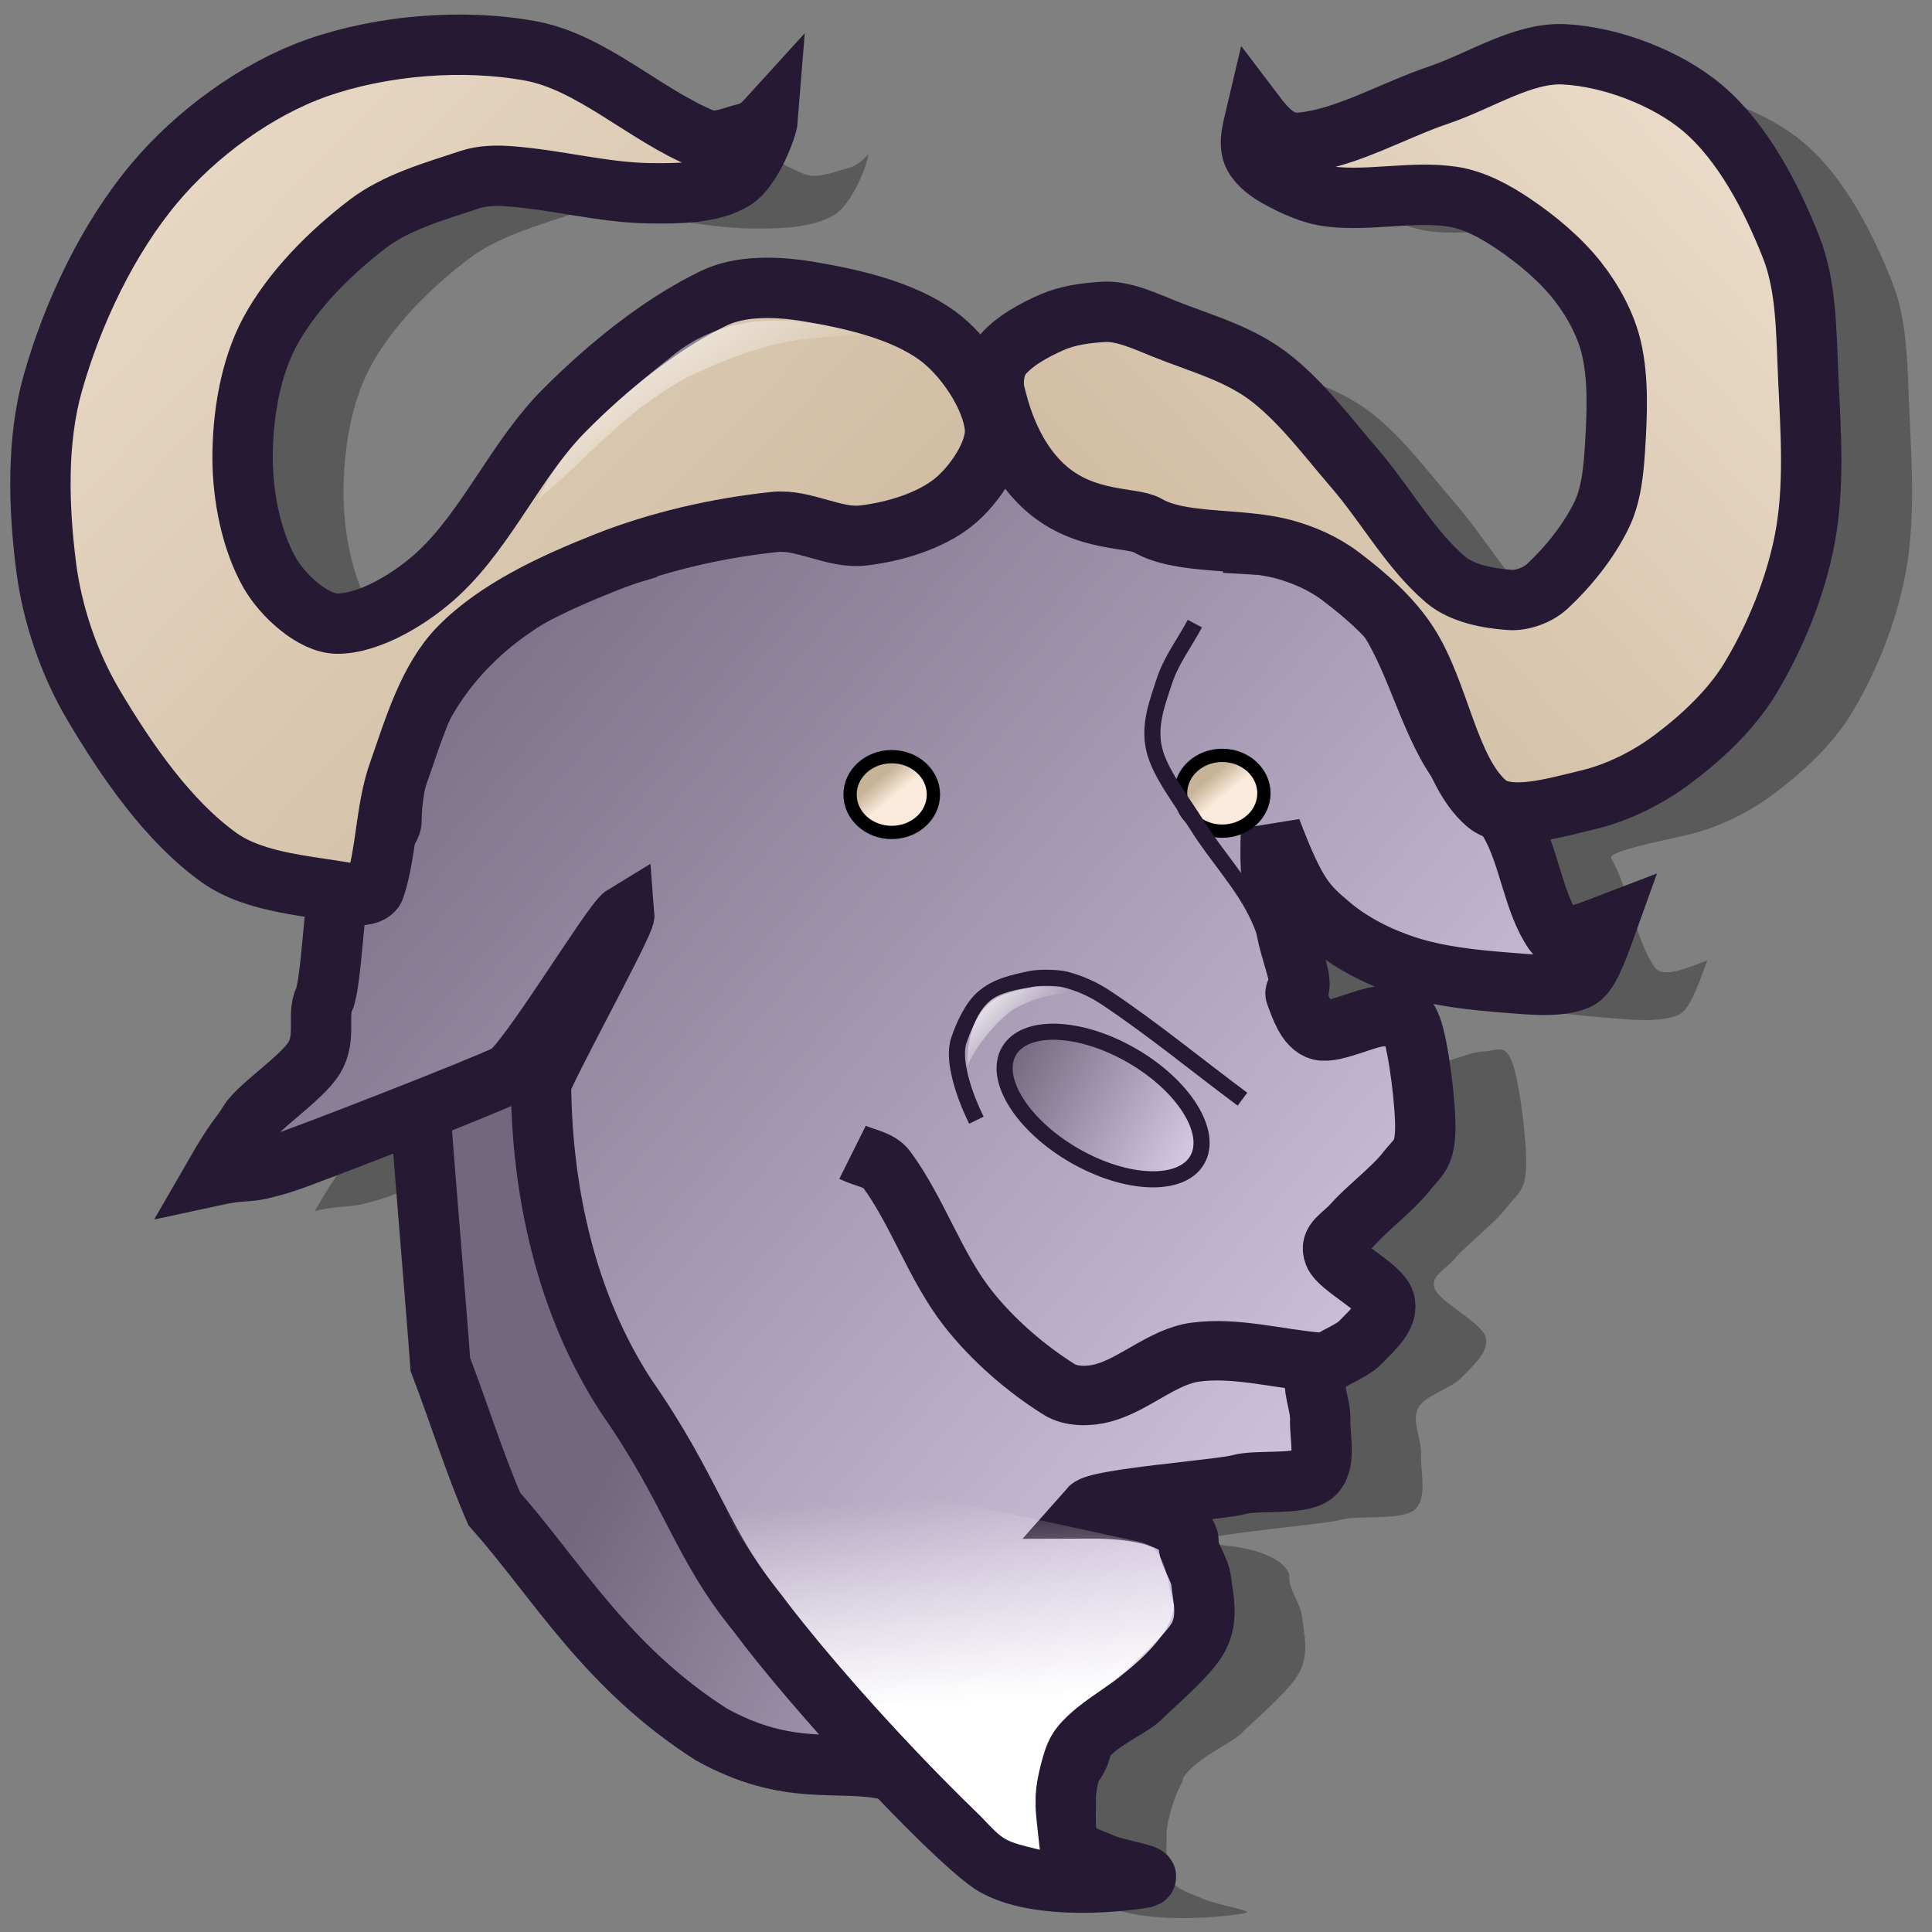 <?xml version="1.0" encoding="UTF-8" standalone="no"?>
<!DOCTYPE svg PUBLIC "-//W3C//DTD SVG 20010904//EN"
"http://www.w3.org/TR/2001/REC-SVG-20010904/DTD/svg10.dtd">
<!-- Created with Inkscape (http://www.inkscape.org/) -->
<svg
   version="1.0"
   x="0"
   y="0"
   width="60"
   height="60"
   id="svg867"
   sodipodi:version="0.32"
   inkscape:version="0.39"
   sodipodi:docname="gnome-emacs.svg"
   sodipodi:docbase="/home/stefan/software/Lila-themes/lila-gnome/Lila/scalable/apps"
   xmlns="http://www.w3.org/2000/svg"
   xmlns:cc="http://web.resource.org/cc/"
   xmlns:inkscape="http://www.inkscape.org/namespaces/inkscape"
   xmlns:sodipodi="http://sodipodi.sourceforge.net/DTD/sodipodi-0.dtd"
   xmlns:rdf="http://www.w3.org/1999/02/22-rdf-syntax-ns#"
   xmlns:dc="http://purl.org/dc/elements/1.1/"
   xmlns:xlink="http://www.w3.org/1999/xlink">
  <rect width="100%" height="100%" fill="#808080" stroke="none"/>
  <sodipodi:namedview
     id="base"
     pagecolor="#ffffff"
     bordercolor="#666666"
     borderopacity="1.0"
     inkscape:pageopacity="0.0"
     inkscape:pageshadow="2"
     inkscape:zoom="5.5831973"
     inkscape:cx="24.000030"
     inkscape:cy="24.000005"
     inkscape:window-width="640"
     inkscape:window-height="526"
     inkscape:window-x="499"
     inkscape:window-y="214" />
  <defs
     id="defs869">
    <linearGradient
       id="linearGradient902">
      <stop
         style="stop-color:#c7b397;stop-opacity:1;"
         offset="0"
         id="stop903" />
      <stop
         style="stop-color:#faebdc;stop-opacity:1;"
         offset="1"
         id="stop904" />
    </linearGradient>
    <linearGradient
       id="linearGradient897">
      <stop
         style="stop-color:#ffffff;stop-opacity:1;"
         offset="0"
         id="stop898" />
      <stop
         style="stop-color:#ffffff;stop-opacity:0;"
         offset="1"
         id="stop899" />
    </linearGradient>
    <linearGradient
       id="linearGradient850">
      <stop
         style="stop-color:#73667f;stop-opacity:1;"
         offset="0"
         id="stop851" />
      <stop
         style="stop-color:#d9cce6;stop-opacity:1;"
         offset="1"
         id="stop852" />
    </linearGradient>
    <linearGradient
       id="linearGradient895">
      <stop
         style="stop-color:#0000ff;stop-opacity:1;"
         offset="0"
         id="stop896" />
      <stop
         style="stop-color:#0000cc;stop-opacity:1;"
         offset="1"
         id="stop897" />
    </linearGradient>
    <linearGradient
       id="linearGradient873">
      <stop
         style="stop-color:#ffffff;stop-opacity:1;"
         offset="0"
         id="stop874" />
      <stop
         style="stop-color:#d9cce6;stop-opacity:1;"
         offset="1"
         id="stop875" />
    </linearGradient>
    <linearGradient
       x1="0.029"
       y1="0.961"
       x2="1.312"
       y2="-0.164"
       id="linearGradient876"
       xlink:href="#linearGradient902" />
    <linearGradient
       x1="0.36"
       y1="0.461"
       x2="1.28"
       y2="1.047"
       id="linearGradient878"
       xlink:href="#linearGradient850" />
    <linearGradient
       x1="0.286"
       y1="0.352"
       x2="0.486"
       y2="0.57"
       id="linearGradient894"
       xlink:href="#linearGradient902" />
    <linearGradient
       x1="-0.27"
       y1="0.016"
       x2="0.826"
       y2="0.773"
       id="linearGradient847"
       xlink:href="#linearGradient897" />
    <linearGradient
       x1="0.083"
       y1="0.117"
       x2="0.85"
       y2="0.812"
       id="linearGradient848"
       xlink:href="#linearGradient850" />
    <linearGradient
       x1="0.558"
       y1="0.641"
       x2="0.519"
       y2="0.133"
       id="linearGradient849"
       xlink:href="#linearGradient897" />
    <linearGradient
       x1="-1.8041124e-16"
       y1="0.5"
       x2="1"
       y2="0.5"
       id="linearGradient896"
       xlink:href="#linearGradient850" />
    <linearGradient
       x1="0.986"
       y1="0.992"
       x2="-0.424"
       y2="-0.219"
       id="linearGradient905"
       xlink:href="#linearGradient902" />
    <linearGradient
       x1="0.044"
       y1="0.07"
       x2="0.624"
       y2="0.508"
       id="linearGradient911"
       xlink:href="#linearGradient897" />
    <linearGradient
       x1="-0.348"
       y1="0.008"
       x2="0.957"
       y2="0.82"
       id="linearGradient913"
       xlink:href="#linearGradient897" />
    <linearGradient
       id="linearGradient915"
       xlink:href="#linearGradient902"
       x1="0.286"
       y1="0.352"
       x2="0.486"
       y2="0.57" />
    <linearGradient
       x1="-0.06"
       y1="0.055"
       x2="0.62"
       y2="0.664"
       id="linearGradient919"
       xlink:href="#linearGradient897" />
    <linearGradient
       x1="-0.065"
       y1="0.016"
       x2="0.694"
       y2="0.75"
       id="linearGradient920"
       xlink:href="#linearGradient897" />
    <linearGradient
       x1="0.014"
       y1="-0.267"
       x2="0.924"
       y2="0.767"
       id="linearGradient921"
       xlink:href="#linearGradient897" />
    <defs
       id="defs882">
      <linearGradient
         id="linearGradient883">
        <stop
           style="stop-color:#5c4033;stop-opacity:1;"
           offset="0"
           id="stop884" />
        <stop
           style="stop-color:#cd7f32;stop-opacity:1;"
           offset="1"
           id="stop885" />
      </linearGradient>
      <linearGradient
         id="linearGradient886">
        <stop
           style="stop-color:#ffffff;stop-opacity:1;"
           offset="0"
           id="stop887" />
        <stop
           style="stop-color:#ffffff;stop-opacity:0;"
           offset="1"
           id="stop888" />
      </linearGradient>
      <linearGradient
         id="linearGradient889">
        <stop
           style="stop-color:#73667f;stop-opacity:1;"
           offset="0"
           id="stop890" />
        <stop
           style="stop-color:#d9cce6;stop-opacity:1;"
           offset="1"
           id="stop891" />
      </linearGradient>
      <linearGradient
         id="linearGradient892">
        <stop
           style="stop-color:#0000ff;stop-opacity:1;"
           offset="0"
           id="stop893" />
        <stop
           style="stop-color:#0000cc;stop-opacity:1;"
           offset="1"
           id="stop894" />
      </linearGradient>
      <linearGradient
         id="linearGradient898">
        <stop
           style="stop-color:#ffffff;stop-opacity:1;"
           offset="0"
           id="stop900" />
        <stop
           style="stop-color:#d9cce6;stop-opacity:1;"
           offset="1"
           id="stop901" />
      </linearGradient>
      <linearGradient
         x1="0.101"
         y1="0.906"
         x2="0.899"
         y2="0.305"
         id="linearGradient903"
         xlink:href="#linearGradient902" />
      <linearGradient
         x1="0.36"
         y1="0.461"
         x2="1.28"
         y2="1.047"
         id="linearGradient904"
         xlink:href="#linearGradient850" />
      <linearGradient
         x1="0.286"
         y1="0.352"
         x2="0.486"
         y2="0.57"
         id="linearGradient906"
         xlink:href="#linearGradient895" />
      <linearGradient
         x1="-0.27"
         y1="0.016"
         x2="0.826"
         y2="0.773"
         id="linearGradient907"
         xlink:href="#linearGradient897" />
      <linearGradient
         x1="0.083"
         y1="0.117"
         x2="0.85"
         y2="0.812"
         id="linearGradient908"
         xlink:href="#linearGradient850" />
      <linearGradient
         x1="0.558"
         y1="0.641"
         x2="0.519"
         y2="0.133"
         id="linearGradient909"
         xlink:href="#linearGradient897" />
      <linearGradient
         x1="-1.8041124e-16"
         y1="0.5"
         x2="1"
         y2="0.5"
         id="linearGradient910"
         xlink:href="#linearGradient850" />
      <linearGradient
         x1="0.903"
         y1="0.898"
         x2="0.076"
         y2="0.188"
         id="linearGradient912"
         xlink:href="#linearGradient902" />
      <linearGradient
         x1="0.044"
         y1="0.07"
         x2="0.624"
         y2="0.508"
         id="linearGradient914"
         xlink:href="#linearGradient897" />
      <linearGradient
         x1="-0.348"
         y1="0.008"
         x2="0.957"
         y2="0.82"
         id="linearGradient916"
         xlink:href="#linearGradient897" />
      <linearGradient
         x1="0.006"
         y1="0.008"
         x2="1"
         y2="0.969"
         id="linearGradient917"
         xlink:href="#linearGradient897" />
      <linearGradient
         x1="-0.06"
         y1="0.055"
         x2="0.62"
         y2="0.664"
         id="linearGradient918"
         xlink:href="#linearGradient897" />
      <linearGradient
         x1="-0.065"
         y1="0.016"
         x2="0.694"
         y2="0.75"
         id="linearGradient922"
         xlink:href="#linearGradient897" />
      <linearGradient
         x1="0.014"
         y1="-0.267"
         x2="0.924"
         y2="0.767"
         id="linearGradient923"
         xlink:href="#linearGradient897" />
    </defs>
  </defs>
  <path
     d="M 16.154,29.151 C 17.177,27.309 17.324,23.135 19.941,21.475 C 22.197,19.985 25.467,19.701 28.231,18.814 C 25.911,20.008 22.438,21.608 20.35,23.215 C 18.661,24.454 17.621,27.616 16.154,29.151 z "
     style="fill:url(#linearGradient847);fill-rule:evenodd;stroke-width:1pt;"
     id="path909" />
  <path
     d="M 24.649,29.151 C 23.796,31.369 22.272,33.547 22.09,35.804 C 21.931,37.777 23.932,43.207 24.853,45.118 C 24.239,43.071 22.848,37.722 23.011,35.702 C 23.189,33.491 24.103,31.335 24.649,29.151 z "
     style="fill:url(#linearGradient913);fill-rule:evenodd;stroke-width:1pt;"
     id="path912" />
  <path
     d="M 7.044,11.342 C 7.829,9.909 8.46,8.511 10.422,6.532 C 12.486,4.553 14.755,4.553 16.87,3.871 C 15.13,4.792 13.1,5.679 11.65,6.737 C 10.2,7.794 8.204,10.148 7.044,11.342 z "
     style="fill:url(#linearGradient920);fill-rule:evenodd;stroke-width:1pt;"
     id="path914" />
  <path
     d="M 20.452,16.92 C 21.135,15.385 22.687,13.986 24.546,12.519 C 26.406,10.95 28.674,11.257 30.585,11.803 C 28.436,11.905 27.531,11.973 25.058,13.133 C 22.994,14.293 22.022,15.624 20.452,16.92 z "
     style="fill:url(#linearGradient919);fill-rule:evenodd;stroke-width:1pt;"
     id="path916" />
  <path
     d="M 35.675,14.374 C 35.905,13.169 35.955,12.762 36.828,12.38 C 37.709,11.99 40.649,12.997 42.662,14.157 C 40.33,13.383 37.849,13.219 37.447,13.277 C 37.045,13.327 36.419,13.516 35.675,14.374 z "
     style="fill:url(#linearGradient921);fill-rule:evenodd;stroke-width:1pt;"
     id="path917" />
  <path
     d="M 45.779,6.649 C 46.964,5.552 49.096,4.77 50.773,4.341 C 52.461,3.912 53.481,4.345 55.719,5.808 C 53.505,5.234 52.168,5.325 51.602,5.35 C 51.025,5.376 49.168,5.032 45.779,6.649 z "
     style="fill:url(#linearGradient919);fill-rule:evenodd;stroke-width:1pt;"
     id="path922" />
  <path
     d="M 16.266,2.512 C 15.123,2.603 13.984,2.834 12.975,3.189 C 11.097,3.848 9.219,5.252 7.931,6.787 C 6.482,8.515 5.381,10.787 4.763,12.97 C 4.258,14.752 4.314,16.81 4.547,18.66 C 4.735,20.144 5.26,21.71 6.024,22.997 C 7.05,24.728 8.347,26.597 9.93,27.734 C 10.934,28.454 12.353,28.577 13.652,28.78 C 13.497,29.604 13.392,31.713 13.19,32.132 C 12.962,32.606 13.269,33.315 12.883,33.947 C 12.497,34.579 11.151,35.455 10.853,35.946 C 10.554,36.438 10.495,36.36 9.776,37.607 C 10.953,37.353 10.631,37.611 11.929,37.207 C 12.329,37.083 14.359,36.249 16.205,35.516 C 16.251,36.148 16.274,36.681 16.328,37.361 C 16.318,38.258 16.287,39.167 16.328,39.945 C 16.38,40.939 16.539,41.88 16.728,42.836 C 16.741,43.018 17.177,44.503 17.281,44.835 C 17.655,45.888 18.042,46.928 18.481,47.942 C 20.459,50.182 21.941,52.855 25.217,54.955 C 27.636,56.301 29.143,55.727 30.692,56.062 C 30.791,56.079 30.811,56.077 30.907,56.093 C 32.098,57.344 33.303,58.552 33.921,58.984 C 35.378,59.897 38.307,59.485 38.658,59.415 C 39.009,59.345 37.783,59.16 37.397,58.984 C 37.011,58.809 36.544,58.702 36.351,58.369 C 36.158,58.036 36.246,57.213 36.228,56.985 C 36.213,56.781 36.368,55.996 36.69,55.386 C 36.697,55.372 36.713,55.369 36.72,55.355 C 36.723,55.346 36.718,55.333 36.72,55.324 C 36.746,55.279 36.722,55.244 36.751,55.201 C 37.172,54.569 38.268,54.133 38.566,53.817 C 38.864,53.501 40.034,52.537 40.35,51.941 C 40.666,51.344 40.495,50.74 40.442,50.249 C 40.39,49.758 40.025,49.391 40.042,48.988 C 40.06,48.584 39.262,47.933 36.967,47.942 C 37.23,47.644 41.05,47.362 41.611,47.204 C 42.172,47.046 43.497,47.23 43.918,46.896 C 44.339,46.563 44.116,45.731 44.133,45.205 C 44.151,44.678 43.83,44.132 44.041,43.728 C 44.251,43.325 45.043,43.143 45.394,42.775 C 45.745,42.406 46.273,41.97 46.132,41.514 C 45.992,41.057 44.722,40.441 44.564,40.037 C 44.406,39.634 44.811,39.505 45.179,39.084 C 45.547,38.663 46.41,37.989 46.778,37.515 C 47.147,37.041 47.358,37.008 47.394,36.254 C 47.429,35.499 47.191,33.59 46.963,32.994 C 46.735,32.397 46.514,32.638 46.04,32.655 C 45.566,32.673 44.572,33.191 44.133,33.086 C 43.695,32.981 43.5,32.286 43.395,32.04 C 43.29,31.794 43.505,32.013 43.487,31.609 C 43.47,31.206 43.117,30.342 43.057,29.764 C 42.996,29.186 42.486,29.453 42.595,26.873 C 43.379,28.935 43.695,29.191 44.441,29.825 C 45.098,30.384 45.954,30.817 46.778,31.086 C 47.779,31.414 48.858,31.526 49.916,31.609 C 50.647,31.667 51.535,31.769 52.13,31.517 C 52.447,31.383 52.707,30.701 53.022,29.825 C 52.3,30.102 51.627,30.379 51.392,30.041 C 50.75,29.116 50.629,27.701 50.039,26.657 C 49.918,26.443 51.53,26.134 52.438,25.919 C 53.365,25.7 54.317,25.233 55.083,24.658 C 56.001,23.969 56.924,23.117 57.513,22.136 C 58.293,20.836 58.889,19.323 59.174,17.83 C 59.485,16.2 59.375,14.463 59.297,12.785 C 59.235,11.446 59.254,10.01 58.774,8.787 C 58.166,7.238 57.27,5.499 56.037,4.45 C 54.919,3.499 53.153,2.833 51.7,2.758 C 50.416,2.692 49.117,3.613 47.824,4.05 C 46.415,4.526 44.983,5.343 43.61,5.496 C 43.088,5.554 42.702,5.415 42.134,4.665 C 42.025,5.129 41.931,5.501 42.042,5.834 C 42.141,6.132 42.453,6.405 42.749,6.572 C 43.26,6.861 43.853,7.12 44.441,7.187 C 45.678,7.33 46.999,7.006 48.224,7.187 C 48.894,7.287 49.565,7.666 50.131,8.049 C 50.863,8.543 51.588,9.141 52.13,9.833 C 52.606,10.439 53.008,11.176 53.176,11.924 C 53.394,12.895 53.361,13.959 53.299,14.969 C 53.256,15.679 53.174,16.464 52.869,17.091 C 52.473,17.903 51.833,18.698 51.177,19.306 C 50.886,19.576 50.428,19.763 50.039,19.737 C 49.376,19.692 48.554,19.527 48.039,19.091 C 46.939,18.158 46.157,16.746 45.179,15.615 C 44.367,14.676 43.615,13.647 42.657,12.878 C 41.649,12.068 40.486,11.782 39.304,11.309 C 38.732,11.08 38.024,10.748 37.397,10.786 C 36.866,10.818 36.312,10.884 35.828,11.094 C 35.259,11.34 34.597,11.685 34.229,12.139 C 34.001,12.421 33.924,12.966 34.014,13.308 C 34.055,13.467 34.181,13.925 34.414,14.477 C 34.27,14.459 34.127,14.433 33.983,14.415 C 33.982,14.395 34.016,14.374 34.014,14.354 C 33.915,13.391 33.084,12.146 32.23,11.524 C 31.154,10.742 29.594,10.367 28.231,10.14 C 27.278,9.981 26.132,9.94 25.278,10.355 C 23.606,11.169 22.017,12.479 20.665,13.831 C 19.175,15.321 18.272,17.452 16.758,18.875 C 15.921,19.663 14.595,20.444 13.59,20.444 C 12.841,20.444 11.909,19.593 11.499,18.875 C 10.926,17.873 10.668,16.503 10.668,15.307 C 10.668,14.012 10.892,12.532 11.499,11.401 C 12.191,10.111 13.365,8.947 14.544,8.049 C 15.436,7.368 16.635,7.023 17.712,6.664 C 18.109,6.532 18.553,6.54 18.973,6.572 C 20.413,6.681 21.843,7.073 23.279,7.095 C 24.159,7.108 25.247,7.09 25.924,6.664 C 26.475,6.318 26.947,5.092 26.97,4.788 C 26.559,5.24 26.354,5.205 26.017,5.311 C 25.687,5.415 25.29,5.534 24.971,5.403 C 23.15,4.657 21.52,3.016 19.619,2.666 C 18.569,2.473 17.41,2.421 16.266,2.512 z "
     style="fill-opacity:0.3;fill-rule:evenodd;stroke-width:1.875;"
     id="path880" />
  <path
     d="M 29.844,34.211 C 25.217,33.917 18.821,32.27 14.194,31.976 C 14.34,34.73 14.811,39.997 15.012,42.74 C 15.591,44.25 16.074,45.818 16.711,47.294 C 18.721,49.57 20.227,52.278 23.556,54.411 C 26.013,55.778 27.542,55.188 29.116,55.529 C 33.198,56.204 34.93,56.214 35.251,54.801 C 35.795,52.618 34.35,50.329 34.939,45.442"
     style="fill:url(#linearGradient878);fill-rule:evenodd;stroke-width:1.905;stroke:#261933;stroke-opacity:1;stroke-dasharray:none;"
     id="path907"
     transform="matrix(0.984,0,0,0.984,-1.096,0.319)" />
  <path
     d="M 22.344,11.969 C 22.344,11.969 21.563,15.166 21.062,17.125 C 13.496,19.338 13.467,25.148 13.469,25.594 C 13.471,26.059 11.973,27.152 11.875,27.375 C 11.679,27.821 11.575,30.737 11.344,31.219 C 11.112,31.7 11.423,32.421 11.031,33.062 C 10.639,33.704 9.272,34.595 8.969,35.094 C 8.666,35.593 8.605,35.514 7.875,36.781 C 9.07,36.523 8.743,36.785 10.062,36.375 C 10.722,36.17 16.269,34.013 17.125,33.594 C 17.715,33.305 20.432,28.782 20.818,28.549 C 20.84,28.82 18.123,33.747 18.188,33.906 C 18.217,37.29 18.977,40.824 20.876,43.739 C 22.979,46.757 23.231,48.401 25.031,50.594 C 26.725,52.893 30.927,57.466 32.406,58.5 C 33.886,59.427 36.862,59.009 37.219,58.938 C 37.575,58.866 36.33,58.678 35.938,58.5 C 35.545,58.322 35.071,58.214 34.875,57.875 C 34.679,57.536 34.768,56.7 34.75,56.469 C 34.732,56.237 34.853,55.298 35.281,54.656 C 35.709,54.015 36.822,53.571 37.125,53.25 C 37.428,52.929 38.617,51.95 38.938,51.344 C 39.258,50.738 39.085,50.124 39.031,49.625 C 38.978,49.126 38.607,48.754 38.625,48.344 C 38.643,47.934 37.832,47.272 35.5,47.281 C 35.767,46.978 39.648,46.692 40.219,46.531 C 40.789,46.371 42.135,46.557 42.562,46.219 C 42.99,45.88 42.763,45.035 42.781,44.5 C 42.799,43.965 42.474,43.41 42.688,43 C 42.901,42.59 43.706,42.406 44.062,42.031 C 44.419,41.657 44.955,41.213 44.812,40.75 C 44.67,40.287 43.379,39.66 43.219,39.25 C 43.058,38.84 43.469,38.709 43.844,38.281 C 44.218,37.853 45.094,37.169 45.469,36.688 C 45.843,36.206 46.058,36.173 46.094,35.406 C 46.129,34.64 45.888,32.7 45.656,32.094 C 45.425,31.488 45.2,31.732 44.719,31.75 C 44.237,31.768 43.227,32.294 42.781,32.188 C 42.336,32.081 42.138,31.375 42.031,31.125 C 41.924,30.875 42.143,31.097 42.125,30.688 C 42.107,30.278 41.748,29.411 41.686,28.824 C 41.624,28.237 41.119,28.486 41.23,25.864 C 42.026,27.959 42.336,28.231 43.094,28.875 C 43.762,29.443 44.631,29.882 45.469,30.156 C 46.485,30.489 47.581,30.603 48.656,30.688 C 49.399,30.746 50.301,30.85 50.906,30.594 C 51.228,30.458 51.493,29.765 51.812,28.875 C 51.079,29.156 50.395,29.438 50.156,29.094 C 49.504,28.154 49.381,26.716 48.781,25.656 C 48.312,24.827 47.43,24.259 46.938,23.438 C 46.04,21.942 45.66,20.025 44.594,18.719 C 43.913,17.886 42.751,17.363 41.719,17 C 41.305,16.855 40.827,16.873 40.375,16.844 C 40.022,15.996 39.506,15.052 38.5,13.969 C 33.115,13.302 27.729,12.635 22.344,11.969 z "
     style="fill:url(#linearGradient848);fill-rule:evenodd;stroke:#261933;stroke-width:1.905;stroke-dasharray:none;"
     id="path894"
     transform="matrix(0.984,0,0,0.984,-1.096,0.319)" />
  <path
     d="M 40.963,24.706 C 40.963,24.115 40.436,23.636 39.786,23.636 C 39.136,23.636 38.609,24.115 38.61,24.706 C 38.609,25.297 39.136,25.776 39.786,25.776 C 40.436,25.776 40.963,25.297 40.963,24.706 z "
     transform="matrix(1.1,0,0,1.1,-5.807,-2.541)"
     style="fill:url(#linearGradient894);fill-rule:evenodd;stroke:#000000;stroke-width:0.375;"
     id="path898" />
  <path
     d="M 40.749,3.316 C 41.326,4.078 41.715,4.23 42.246,4.171 C 43.641,4.016 45.093,3.157 46.524,2.674 C 47.838,2.23 49.177,1.323 50.481,1.39 C 51.957,1.466 53.731,2.135 54.866,3.102 C 56.119,4.167 57.029,5.913 57.647,7.487 C 58.135,8.729 58.119,10.19 58.182,11.551 C 58.261,13.256 58.391,15.029 58.075,16.684 C 57.785,18.202 57.156,19.749 56.364,21.07 C 55.765,22.067 54.837,22.937 53.904,23.636 C 53.125,24.22 52.172,24.697 51.23,24.92 C 50.211,25.161 48.71,25.625 48.021,25.027 C 46.821,23.985 46.557,21.55 45.561,20 C 45.024,19.162 44.215,18.461 43.422,17.861 C 42.896,17.463 42.247,17.175 41.604,17.005 C 40.215,16.64 38.384,16.872 37.326,16.257 C 36.851,15.98 35.361,16.178 34.118,15.08 C 32.937,14.039 32.6,12.416 32.513,12.086 C 32.422,11.738 32.495,11.196 32.727,10.909 C 33.101,10.447 33.753,10.09 34.332,9.84 C 34.822,9.627 35.396,9.551 35.936,9.519 C 36.572,9.48 37.279,9.821 37.861,10.053 C 39.062,10.534 40.26,10.835 41.283,11.658 C 42.256,12.44 43.026,13.485 43.85,14.439 C 44.844,15.588 45.62,17.02 46.738,17.968 C 47.26,18.411 48.096,18.565 48.77,18.61 C 49.166,18.636 49.651,18.456 49.947,18.182 C 50.613,17.564 51.256,16.76 51.658,15.936 C 51.969,15.299 52.041,14.518 52.086,13.797 C 52.148,12.771 52.2,11.682 51.979,10.695 C 51.808,9.935 51.392,9.172 50.909,8.556 C 50.358,7.853 49.621,7.241 48.877,6.738 C 48.302,6.35 47.633,5.983 46.952,5.882 C 45.708,5.698 44.359,6.027 43.102,5.882 C 42.505,5.814 41.91,5.534 41.39,5.241 C 41.09,5.071 40.743,4.795 40.642,4.492 C 40.529,4.154 40.638,3.787 40.749,3.316 z "
     style="fill:url(#linearGradient876);fill-rule:evenodd;stroke:#261933;stroke-width:1.905;stroke-dasharray:none;stroke-opacity:1;"
     id="path901"
     transform="matrix(0.984,0,0,0.984,-1.096,0.319)" />
  <path
     d="M 25.348,3.422 C 24.93,3.882 24.728,3.849 24.385,3.957 C 24.05,4.063 23.64,4.197 23.316,4.064 C 21.466,3.306 19.793,1.639 17.861,1.283 C 15.728,0.891 13.173,1.098 11.123,1.818 C 9.215,2.488 7.298,3.894 5.989,5.455 C 4.517,7.21 3.409,9.547 2.781,11.765 C 2.268,13.575 2.329,15.66 2.567,17.54 C 2.757,19.047 3.289,20.618 4.064,21.925 C 5.107,23.683 6.413,25.583 8.021,26.738 C 9.194,27.579 10.951,27.63 12.406,27.914 C 12.591,27.951 12.884,27.873 12.941,27.701 C 13.312,26.589 13.282,25.222 13.69,24.064 C 14.173,22.691 14.63,21.108 15.615,20.107 C 16.805,18.897 18.584,18.082 20.214,17.433 C 21.899,16.763 23.769,16.338 25.561,16.15 C 26.478,16.053 27.44,16.68 28.342,16.578 C 29.33,16.466 30.487,16.118 31.23,15.508 C 31.877,14.977 32.592,13.924 32.513,13.155 C 32.414,12.177 31.563,10.899 30.695,10.267 C 29.602,9.473 28.016,9.108 26.631,8.877 C 25.663,8.716 24.504,8.669 23.636,9.091 C 21.937,9.917 20.304,11.246 18.93,12.62 C 17.417,14.134 16.511,16.308 14.973,17.754 C 14.122,18.554 12.786,19.358 11.765,19.358 C 11.003,19.358 10.042,18.483 9.626,17.754 C 9.044,16.736 8.77,15.332 8.77,14.118 C 8.77,12.801 9.01,11.309 9.626,10.16 C 10.329,8.85 11.53,7.651 12.727,6.738 C 13.634,6.047 14.842,5.712 15.936,5.348 C 16.339,5.213 16.793,5.208 17.219,5.241 C 18.682,5.351 20.146,5.753 21.604,5.775 C 22.498,5.789 23.59,5.78 24.278,5.348 C 24.838,4.996 25.324,3.731 25.348,3.422 z "
     style="fill:url(#linearGradient905);fill-rule:evenodd;stroke:#261933;stroke-width:1.905;stroke-dasharray:none;stroke-opacity:1;"
     id="path900"
     transform="matrix(0.984,0,0,0.984,-1.096,0.319)" />
  <path
     d="M 38.824,19.358 C 38.503,19.964 38.075,20.517 37.861,21.176 C 37.647,21.836 37.362,22.549 37.54,23.316 C 37.718,24.082 38.396,24.92 38.93,25.775 C 39.465,26.631 40.285,27.522 40.749,28.449 C 41.212,29.376 41.39,30.374 41.711,31.337"
     style="fill:none;fill-rule:evenodd;stroke:#261933;stroke-width:0.508;stroke-dasharray:none;"
     id="path892"
     transform="matrix(0.984,0,0,0.984,-1.096,0.319)" />
  <path
     d="M 28.021,36.043 C 28.378,36.221 28.86,36.265 29.091,36.578 C 30.072,37.905 30.625,39.646 31.658,40.963 C 32.443,41.964 33.498,42.875 34.545,43.529 C 34.924,43.766 35.499,43.756 35.936,43.636 C 36.925,43.364 37.812,42.495 38.824,42.353 C 40.094,42.174 41.462,42.567 42.781,42.674"
     style="fill:none;fill-rule:evenodd;stroke:#261933;stroke-width:1.875;"
     id="path891"
     transform="matrix(0.984,0,0,0.984,-1.096,0.319)" />
  <path
     d="M 40.963,24.706 C 40.963,24.115 40.436,23.636 39.786,23.636 C 39.136,23.636 38.609,24.115 38.61,24.706 C 38.609,25.297 39.136,25.776 39.786,25.776 C 40.436,25.776 40.963,25.297 40.963,24.706 z "
     transform="matrix(1.1,0,0,1.1,-16.071,-2.501)"
     style="fill:url(#linearGradient915);fill-rule:evenodd;stroke:#000000;stroke-width:0.375;"
     id="path893" />
  <path
     d="M 40.327,34.367 C 38.891,33.299 37.5,32.151 36.018,31.163 C 35.622,30.899 35.197,30.711 34.742,30.591 C 34.497,30.527 33.903,30.517 33.653,30.571 C 33.055,30.701 32.574,30.801 32.151,31.163 C 31.8,31.464 31.534,32.035 31.372,32.521 C 31.276,32.808 31.319,33.234 31.378,33.483 C 31.48,34 31.687,34.534 31.93,35.03"
     style="fill:none;fill-rule:evenodd;stroke:#261933;stroke-width:0.508;stroke-dasharray:none;"
     id="path899"
     transform="matrix(0.984,0,0,0.984,-1.096,0.319)" />
  <path
     d="M 37.955,33.536 C 37.955,32.531 36.419,31.716 34.523,31.716 C 32.628,31.716 31.092,32.531 31.092,33.536 C 31.092,34.541 32.628,35.355 34.523,35.355 C 36.419,35.355 37.955,34.541 37.955,33.536 L 37.955,33.536 z "
     transform="matrix(0.852,0.492,-0.492,0.852,21.343,-11.225)"
     style="fill:url(#linearGradient896);fill-rule:evenodd;stroke:#261933;stroke-width:0.508;stroke-dasharray:none;"
     id="path915" />
  <path
     style="stroke-width:1pt;"
     id="path927"
     transform="matrix(0.984,0,0,0.984,-1.096,0.319)" />
  <path
     d="M 33.931,58.056 C 32.793,57.78 32.804,57.781 32.085,57.02 C 28.492,53.536 24.788,49.169 23.804,46.94 C 23.191,45.202 32.563,47.356 37.143,48.354 C 37.982,48.571 37.936,49.679 38.167,50.34 C 38.124,51.079 37.399,51.842 36.54,52.525 C 35.779,53.165 34.423,53.778 34.082,54.937 C 33.668,56.376 33.778,56.566 33.931,58.056 z "
     style="fill:url(#linearGradient849);fill-rule:evenodd;stroke-width:1pt;"
     id="path936"
     transform="matrix(0.984,0,0,0.984,-1.096,0.319)"
     sodipodi:nodetypes="cccccccc" />
  <path
     d="M 13.726,27.868 C 14.766,25.997 14.915,21.756 17.574,20.069 C 19.867,18.556 23.189,18.267 25.997,17.366 C 23.64,18.579 20.111,20.204 17.99,21.837 C 16.274,23.096 15.217,26.308 13.726,27.868 z "
     style="fill:url(#linearGradient847);fill-rule:evenodd;stroke-width:1pt;"
     id="path937"
     transform="matrix(0.984,0,0,0.984,-1.096,0.319)" />
  <path
     d="M 31.646,33.335 C 31.621,32.833 31.724,31.79 32.376,31.251 C 32.943,30.785 34.692,30.657 35.17,31.052 C 34.363,30.934 33.352,31.334 33.022,31.584 C 32.591,31.898 31.879,32.709 31.646,33.335 z "
     style="fill:url(#linearGradient911);fill-rule:evenodd;stroke-width:1pt;"
     id="path910"
     transform="matrix(0.984,0,0,0.984,-1.096,0.319)" />
  <path
     d="M 22.357,27.868 C 21.49,30.121 19.942,32.334 19.757,34.627 C 19.596,36.632 21.629,42.149 22.565,44.09 C 21.941,42.01 20.528,36.576 20.693,34.523 C 20.874,32.278 21.802,30.087 22.357,27.868 z "
     style="fill:url(#linearGradient913);fill-rule:evenodd;stroke-width:1pt;"
     id="path939"
     transform="matrix(0.984,0,0,0.984,-1.096,0.319)" />
  <path
     d="M 4.471,9.775 C 5.269,8.319 5.91,6.898 7.903,4.887 C 10,2.877 12.305,2.877 14.454,2.184 C 12.686,3.12 10.624,4.021 9.151,5.095 C 7.678,6.17 5.65,8.562 4.471,9.775 z "
     style="fill:url(#linearGradient920);fill-rule:evenodd;stroke-width:1pt;"
     id="path940"
     transform="matrix(0.984,0,0,0.984,-1.096,0.319)" />
  <path
     d="M 18.094,15.442 C 18.787,13.882 20.364,12.461 22.253,10.971 C 24.142,9.376 26.447,9.688 28.388,10.243 C 26.205,10.347 25.286,10.416 22.773,11.594 C 20.676,12.773 19.688,14.125 18.094,15.442 z "
     style="fill:url(#linearGradient919);fill-rule:evenodd;stroke-width:1pt;"
     id="path941"
     transform="matrix(0.984,0,0,0.984,-1.096,0.319)" />
  <path
     d="M 33.559,12.855 C 33.793,11.631 33.844,11.217 34.731,10.829 C 35.627,10.433 38.614,11.456 40.659,12.634 C 38.289,11.848 35.768,11.682 35.36,11.74 C 34.952,11.792 34.316,11.983 33.559,12.855 z "
     style="fill:url(#linearGradient921);fill-rule:evenodd;stroke-width:1pt;"
     id="path942"
     transform="matrix(0.984,0,0,0.984,-1.096,0.319)" />
  <path
     d="M 43.825,5.006 C 45.03,3.892 47.195,3.097 48.899,2.661 C 50.614,2.225 51.65,2.666 53.924,4.152 C 51.675,3.568 50.316,3.661 49.741,3.687 C 49.155,3.713 47.268,3.363 43.825,5.006 z "
     style="fill:url(#linearGradient919);fill-rule:evenodd;stroke-width:1pt;"
     id="path943"
     transform="matrix(0.984,0,0,0.984,-1.096,0.319)" />
</svg>
